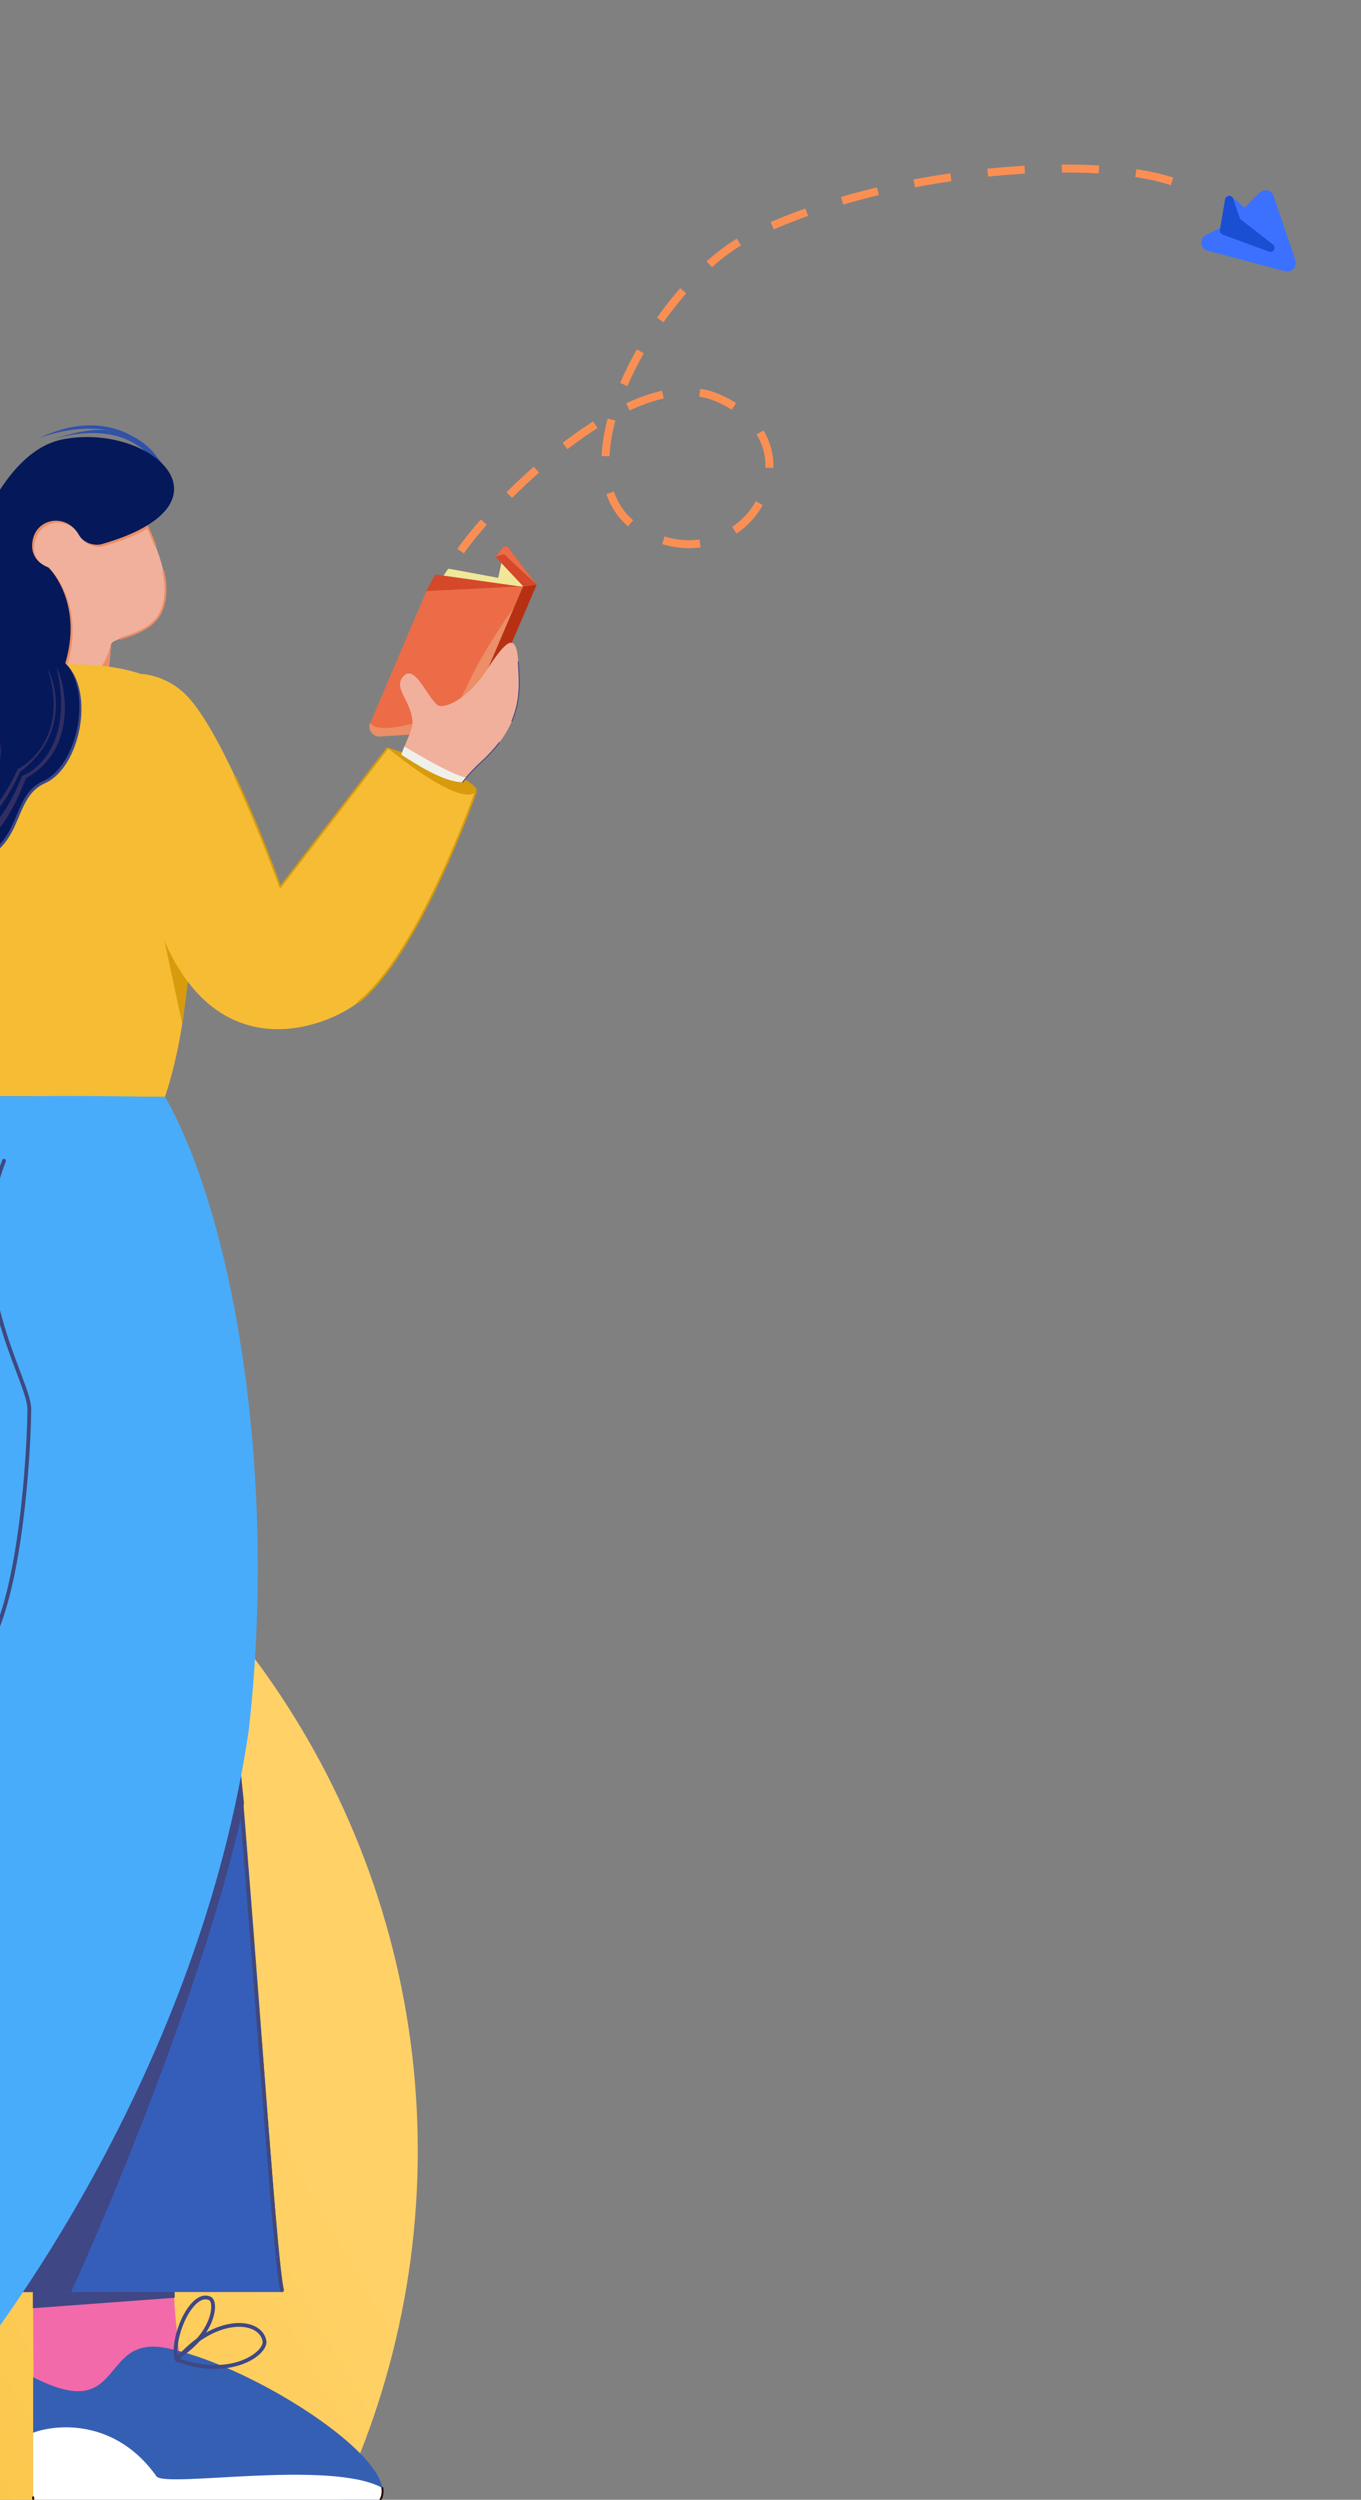 <svg width="158" height="290" viewBox="0 0 158 290" fill="none" xmlns="http://www.w3.org/2000/svg">
<rect x="0" y="0" width="158" height="290" fill="#808080" stroke="none"/>
<circle cx="-47" cy="249.5" r="95.5" fill="url(#paint0_linear_144_5964)"/>
<path d="M53.477 63.936C56.959 58.801 73.259 41.794 83.331 46.159C95.92 51.615 86.553 67.856 74.859 61.801C63.166 55.746 76.349 32.685 86.93 27.444C104.584 18.7 131.312 17.756 138.162 21.993" stroke="#FA8F54" stroke-width="0.923" stroke-dasharray="4.31 4.31"/>
<path d="M146.794 22.079C146.579 22.107 146.38 22.205 146.227 22.358L144.488 24.094L143.016 22.831C142.951 22.776 142.873 22.738 142.789 22.723C142.705 22.707 142.618 22.715 142.538 22.744C142.458 22.773 142.387 22.823 142.332 22.888C142.277 22.954 142.241 23.032 142.227 23.116L141.664 26.433L140.006 27.255C139.827 27.344 139.68 27.485 139.583 27.66C139.486 27.834 139.445 28.034 139.465 28.233C139.484 28.432 139.564 28.62 139.693 28.772C139.822 28.925 139.994 29.034 140.187 29.086L149.192 31.465C149.364 31.511 149.545 31.51 149.716 31.461C149.887 31.412 150.042 31.318 150.164 31.188C150.285 31.058 150.37 30.898 150.408 30.724C150.446 30.55 150.436 30.37 150.379 30.201L147.853 22.739C147.779 22.524 147.633 22.342 147.441 22.221C147.248 22.101 147.02 22.051 146.794 22.079Z" fill="#3B71FE"/>
<path d="M142.642 22.719C142.539 22.732 142.444 22.777 142.369 22.849C142.294 22.92 142.245 23.014 142.227 23.116L141.622 26.67C141.603 26.781 141.624 26.895 141.68 26.992C141.736 27.089 141.825 27.164 141.93 27.203L147.315 29.196C147.423 29.236 147.541 29.237 147.65 29.197C147.758 29.157 147.848 29.079 147.904 28.979C147.96 28.878 147.978 28.761 147.955 28.648C147.931 28.535 147.869 28.434 147.778 28.364L143.964 25.404L143.158 23.042C143.124 22.94 143.057 22.853 142.967 22.794C142.877 22.735 142.771 22.708 142.664 22.716C142.656 22.717 142.649 22.718 142.642 22.719Z" fill="#1A4ED3"/>
<path d="M18.727 70.903C20.69 66.416 16.169 60.197 15.539 56.97C-6.754 51.113 1.252 69.25 6.211 77.515L12.587 78.224L12.893 74.81C12.893 73.855 17.404 73.926 18.727 70.903Z" fill="#F1B09B"/>
<path fill-rule="evenodd" clip-rule="evenodd" d="M15.516 56.861C15.575 56.85 15.633 56.889 15.645 56.948C15.795 57.717 16.171 58.663 16.633 59.73C16.762 60.027 16.897 60.333 17.035 60.646C17.392 61.454 17.771 62.311 18.115 63.188C18.137 63.245 18.109 63.309 18.052 63.331C17.995 63.353 17.931 63.325 17.909 63.269C17.567 62.396 17.192 61.546 16.835 60.74C16.697 60.425 16.561 60.117 16.431 59.818C15.969 58.753 15.584 57.786 15.428 56.991C15.417 56.931 15.456 56.873 15.516 56.861ZM18.952 66.19C19.011 66.178 19.07 66.216 19.083 66.275C19.428 67.895 19.456 69.505 18.826 70.947C18.36 72.011 17.513 72.698 16.61 73.18C15.872 73.574 15.089 73.834 14.442 74.049C14.3 74.096 14.165 74.141 14.038 74.185C13.98 74.205 13.918 74.174 13.898 74.117C13.878 74.059 13.908 73.996 13.966 73.976C14.097 73.931 14.235 73.885 14.378 73.838C15.025 73.623 15.787 73.369 16.507 72.985C17.384 72.517 18.185 71.861 18.624 70.858C19.229 69.475 19.208 67.918 18.867 66.321C18.854 66.262 18.892 66.203 18.952 66.19Z" fill="#EC8E65"/>
<path d="M12.892 74.81L12.586 78.223L10.51 77.993C10.314 77.995 10.103 77.97 9.87 77.922L10.51 77.993C11.545 77.979 12.119 77.179 12.892 74.81Z" fill="#EC8E65"/>
<path d="M21.931 108.4C21.931 125.699 15.758 139.723 8.144 139.723C0.53 139.723 -5.642 125.699 -5.642 108.4C-5.642 91.1 0.53 77.076 8.144 77.076C28.88 77.076 21.931 91.1 21.931 108.4Z" fill="#F6BC33"/>
<path d="M21.932 113.142L17.741 102.884L21.16 118.767L21.932 113.142Z" fill="#D89B0E"/>
<path d="M51.955 66.084L51.355 66.982L61.207 68.321L58.574 63.58L57.838 67.037L52.178 65.99C52.092 65.974 52.004 66.011 51.955 66.084Z" fill="#F0E898"/>
<path d="M50.448 66.78L49.384 68.799L60.746 68.084L50.674 66.664C50.582 66.651 50.492 66.698 50.448 66.78Z" fill="#D5482A"/>
<path d="M43.041 83.756L49.502 68.567L60.73 68.013L53.588 84.75L44.169 85.363C43.311 85.417 42.587 84.58 43.041 83.756Z" fill="#EC6C47"/>
<path d="M53.533 84.831L44.114 85.443C43.256 85.497 42.643 84.625 42.986 83.836C43.109 84.296 44.31 84.949 48.125 83.878C52.895 82.538 52.772 82.601 54.644 78.696C56.141 75.572 58.596 71.949 59.636 70.527L53.533 84.831Z" fill="#EC8E67"/>
<path d="M60.73 68.013L53.587 84.751C54.157 85.168 54.966 84.946 55.244 84.298L62.302 67.834L60.73 68.013Z" fill="#B83013"/>
<path d="M62.302 67.834L59.026 63.562C58.849 63.331 58.5 63.332 58.324 63.564L57.534 64.607L60.73 68.013L62.302 67.834Z" fill="#D5482A"/>
<path d="M62.302 67.834L59.026 63.562C58.849 63.331 58.5 63.332 58.324 63.564L57.534 64.607C57.833 64.476 58.528 64.234 58.598 64.342C58.668 64.45 62.302 67.834 62.302 67.834Z" fill="#EC6C47"/>
<path d="M55.211 91.92L44.939 86.725L32.541 102.901C30.455 97.115 25.315 84.151 21.442 80.467C16.726 75.982 7.019 77.373 12.155 90.741C13.813 95.437 16.254 101.66 18.372 107.387C24.748 124.627 38.091 119.077 41.633 116.244C48.717 110.576 55.211 91.92 55.211 91.92Z" fill="#F6BC33"/>
<path d="M44.939 86.724C49.898 90.739 53.913 92.982 55.211 91.92C56.51 90.857 47.252 87.325 44.939 86.724Z" fill="#D89B0E"/>
<path d="M46.827 78.46C45.528 79.877 47.89 81.317 47.89 84.01C47.89 84.574 46.832 86.774 46.591 87.552C48.144 88.536 51.462 90.74 53.705 90.74C54.266 90.004 54.955 89.242 55.801 88.474C60.671 84.046 60.409 80.254 60.174 76.846L60.169 76.784C59.933 73.36 58.87 74.068 56.509 77.729C54.285 81.176 51.432 82.387 50.723 81.743C49.425 80.562 48.126 77.043 46.827 78.46Z" fill="#F1B09B"/>
<path d="M53.706 90.74C51.463 90.74 48.145 88.536 46.592 87.552C46.691 87.231 46.946 86.607 46.946 86.607C46.946 86.607 52.85 90.186 54.149 90.186C53.993 90.372 53.846 90.557 53.706 90.74Z" fill="#EFF0EA"/>
<path fill-rule="evenodd" clip-rule="evenodd" d="M60.166 76.729C60.196 76.727 60.223 76.75 60.225 76.78C60.226 76.802 60.228 76.824 60.229 76.846C60.374 78.948 60.531 81.21 59.477 83.677C59.465 83.705 59.433 83.718 59.405 83.706C59.377 83.694 59.364 83.662 59.376 83.634C60.419 81.191 60.264 78.952 60.119 76.847L60.115 76.788C60.113 76.758 60.136 76.731 60.166 76.729ZM58.002 86.091C58.026 86.109 58.031 86.144 58.012 86.168C57.435 86.931 56.72 87.713 55.838 88.514C54.995 89.281 54.308 90.04 53.749 90.773C53.731 90.798 53.696 90.802 53.672 90.784C53.648 90.766 53.643 90.731 53.662 90.707C54.224 89.968 54.916 89.203 55.764 88.433C56.641 87.635 57.351 86.859 57.924 86.102C57.943 86.078 57.977 86.073 58.002 86.091Z" fill="#3F487F"/>
<path fill-rule="evenodd" clip-rule="evenodd" d="M45.006 86.756C45.054 86.793 45.063 86.862 45.026 86.911L32.628 102.969C32.604 103.001 32.564 103.017 32.524 103.011C32.484 103.005 32.451 102.977 32.437 102.939C31.336 99.885 29.383 94.829 27.216 90.197C27.19 90.142 27.214 90.076 27.269 90.05C27.324 90.025 27.39 90.048 27.416 90.103C29.543 94.65 31.463 99.601 32.576 102.675L44.852 86.776C44.889 86.728 44.958 86.719 45.006 86.756Z" fill="#D89B0E"/>
<path fill-rule="evenodd" clip-rule="evenodd" d="M55.248 91.816C55.305 91.836 55.336 91.899 55.316 91.956L55.212 91.92L55.107 91.884C55.127 91.826 55.19 91.796 55.248 91.816ZM55.212 91.92C55.107 91.884 55.108 91.883 55.107 91.884L55.103 91.897L55.089 91.937C55.076 91.972 55.058 92.025 55.033 92.094C54.984 92.231 54.911 92.434 54.815 92.695C54.624 93.215 54.343 93.965 53.983 94.883C53.264 96.719 52.232 99.226 50.979 101.909C49.726 104.593 48.252 107.452 46.65 109.993C45.047 112.535 43.321 114.751 41.564 116.157C41.517 116.195 41.509 116.264 41.547 116.312C41.585 116.36 41.654 116.367 41.702 116.329C43.487 114.901 45.229 112.66 46.837 110.11C48.445 107.559 49.923 104.691 51.179 102.003C52.435 99.314 53.469 96.803 54.189 94.964C54.549 94.044 54.831 93.292 55.022 92.77C55.118 92.51 55.191 92.306 55.241 92.168C55.266 92.099 55.284 92.046 55.297 92.01L55.311 91.97L55.316 91.956C55.316 91.956 55.316 91.956 55.212 91.92Z" fill="#D89B0E"/>
<path d="M5.216 90.867C1.202 92.638 3.091 98.66 -3.639 100.313C-4.17 100.444 -4.7 100.553 -5.227 100.642L7.814 77.169C11.002 80.592 9.231 89.096 5.216 90.867Z" fill="#3E4885"/>
<path d="M7.814 77.169C9.608 71.219 7.035 67.243 5.854 66.062C5.854 66.062 3.965 65.472 3.965 63.583C3.965 60.371 7.861 59.568 9.396 62.291C9.987 63.338 11.303 63.574 12.064 63.356C14.227 62.736 15.796 62.094 17.071 61.339L16.835 60.749L11.876 62.52C11.01 61.064 8.593 58.411 5.854 59.45C2.43 60.749 -1.09 71.038 7.814 77.169Z" fill="#EC8E65"/>
<path d="M6.158 50.999C16.794 47.079 19.775 54.37 19.897 57.89C17.243 46.94 6.341 50.932 6.16 50.998L6.158 50.999Z" fill="#3052A9"/>
<path d="M19.984 56.645C19.518 53.154 13.957 46.291 4.438 50.87C4.567 50.809 16.265 45.983 19.984 56.645Z" fill="#3052A9"/>
<path d="M7.578 76.933C9.373 70.982 6.799 67.006 5.619 65.825C5.619 65.825 3.729 65.235 3.729 63.346C3.729 60.134 7.626 59.331 9.161 62.054C9.751 63.101 11.068 63.337 11.829 63.12C27.934 58.505 17.662 49.059 7.39 50.947C-3.69 52.984 -6.37 78.469 -11.904 78.469C-15.683 78.469 -22.129 87.079 -19.649 93.573C-17.17 100.067 -10.606 101.73 -3.875 100.077C2.855 98.424 0.966 92.402 4.98 90.631C8.995 88.86 10.766 80.355 7.578 76.933Z" fill="#05185A"/>
<path d="M-11.614 97.625C-8.246 98.656 0.31 96.459 0.112 85.898C0.115 86.041 -0.372 98.686 -11.614 97.625Z" fill="#312E63"/>
<path d="M3.021 90.267C9.043 86.961 7.665 79.483 6.563 77.397C8.452 85.521 4.831 89.126 2.549 90.031C-1.041 99.288 -7.212 100.028 -9.613 99.123C-2.434 101.862 1.21 94.951 3.021 90.267Z" fill="#312E63"/>
<path d="M2.314 89.558C7.793 85.497 6.722 79.837 5.502 77.515C7.769 84.41 4.243 88.063 2.078 89.204C-1.889 97.611 -7.21 99.201 -9.257 98.768C-3.944 99.892 0.661 93.455 2.314 89.558Z" fill="#312E63"/>
<path d="M3.953 286.525L3.814 261.709L20.056 262.591C20.056 268.437 21.314 276.817 21.314 276.817L3.953 286.525Z" fill="#F26AAA"/>
<path d="M3.814 261.709L20.276 262.923V266.562L3.814 267.776V261.709Z" fill="#3F4785"/>
<path d="M19.364 272.405C11.374 270.768 14.632 281.329 3.848 275.771L3.848 289.703C3.848 290.928 4.832 291.918 6.057 291.91C13.018 291.859 34.276 291.705 38.37 291.705C55.431 291.705 32.297 275.054 19.364 272.405Z" fill="#355FB3"/>
<path d="M6.056 291.909C13.017 291.858 34.275 291.705 38.368 291.705C43.014 291.705 44.679 290.471 44.382 288.62C38.38 285.315 19.363 288.62 18.179 287.297C13.502 280.679 6.675 281.157 3.847 282.223L3.847 289.703C3.847 290.928 4.831 291.918 6.056 291.909Z" fill="white"/>
<path fill-rule="evenodd" clip-rule="evenodd" d="M42.006 291.331C41.99 291.273 42.024 291.212 42.083 291.195C42.974 290.945 43.566 290.589 43.913 290.16C44.256 289.733 44.367 289.223 44.273 288.638C44.264 288.577 44.304 288.521 44.365 288.511C44.425 288.502 44.481 288.542 44.491 288.603C44.593 289.239 44.473 289.816 44.084 290.298C43.699 290.777 43.058 291.151 42.142 291.408C42.084 291.424 42.023 291.39 42.006 291.331Z" fill="#260500"/>
<path fill-rule="evenodd" clip-rule="evenodd" d="M20.62 273.187C22.597 271.916 23.676 270.419 24.173 269.186C24.434 268.539 24.532 267.97 24.521 267.547C24.515 267.336 24.482 267.169 24.434 267.05C24.385 266.929 24.329 266.875 24.289 266.854C23.902 266.655 23.473 266.736 23.013 267.081C22.549 267.428 22.091 268.021 21.699 268.751C20.974 270.101 20.512 271.843 20.62 273.187ZM22.748 266.728C23.285 266.325 23.899 266.157 24.491 266.462C24.658 266.548 24.771 266.706 24.843 266.885C24.916 267.067 24.955 267.288 24.962 267.535C24.976 268.03 24.861 268.66 24.582 269.351C24.023 270.737 22.797 272.391 20.557 273.746C20.494 273.784 20.417 273.788 20.35 273.758C20.284 273.727 20.237 273.665 20.225 273.593C19.979 272.086 20.496 270.059 21.31 268.543C21.719 267.783 22.213 267.128 22.748 266.728Z" fill="#3F4785"/>
<path fill-rule="evenodd" clip-rule="evenodd" d="M20.908 273.66C23.856 274.678 26.3 274.478 27.983 273.861C28.855 273.541 29.519 273.111 29.944 272.686C30.382 272.248 30.528 271.859 30.483 271.612C30.379 271.04 30.01 270.581 29.428 270.287C28.843 269.99 28.044 269.862 27.108 269.972C25.299 270.183 23.015 271.278 20.908 273.66ZM29.628 269.893C30.312 270.24 30.784 270.805 30.917 271.533C31.002 272 30.724 272.53 30.256 272.998C29.777 273.477 29.055 273.938 28.135 274.275C26.29 274.951 23.628 275.139 20.454 273.966C20.386 273.941 20.335 273.885 20.317 273.815C20.299 273.745 20.316 273.671 20.362 273.616C22.584 270.999 25.056 269.767 27.057 269.533C28.056 269.417 28.947 269.548 29.628 269.893Z" fill="#3F4785"/>
<path fill-rule="evenodd" clip-rule="evenodd" d="M3.847 289.593C3.907 289.593 3.957 289.643 3.957 289.704C3.957 290.868 4.892 291.808 6.055 291.799C13.015 291.748 34.274 291.595 38.368 291.595C38.429 291.595 38.479 291.645 38.479 291.706C38.479 291.767 38.429 291.816 38.368 291.816C34.275 291.816 13.018 291.969 6.057 292.02C4.77 292.029 3.736 290.989 3.736 289.704C3.736 289.643 3.786 289.593 3.847 289.593Z" fill="#260500"/>
<path d="M2.629 265.9H32.681C32.823 265.9 32.94 265.818 32.912 265.678C31.363 257.721 26.705 170.052 19.173 127.264L-2.775 127.151C-23.069 142.369 -3.989 166.749 -1.893 190.241C-0.473 206.164 3.07 247.224 2.629 265.9Z" fill="#355EBA"/>
<path d="M-2.775 127.151C-23.069 142.369 -3.989 166.749 -1.893 190.241C-1.659 192.864 -1.368 196.17 -1.046 199.945L25.098 173.801C23.378 156.511 21.401 139.923 19.173 127.264L-2.775 127.151Z" fill="#48ACFA"/>
<path fill-rule="evenodd" clip-rule="evenodd" d="M27.979 208.879C28.1 208.869 28.207 208.959 28.217 209.081C29.006 218.769 29.713 227.942 30.332 235.982C30.639 239.97 30.925 243.68 31.189 247.035C31.586 252.094 31.934 256.347 32.229 259.536C32.526 262.734 32.768 264.842 32.954 265.629C32.982 265.747 32.909 265.866 32.79 265.894C32.672 265.922 32.553 265.849 32.525 265.73C32.33 264.906 32.085 262.76 31.79 259.577C31.494 256.384 31.146 252.129 30.749 247.069C30.485 243.713 30.199 240.003 29.892 236.014C29.273 227.975 28.566 218.804 27.777 209.117C27.767 208.995 27.857 208.889 27.979 208.879Z" fill="#3F487F"/>
<path d="M2.63 265.9H8.255C14.652 251.892 24.799 226.194 28.328 209.209C28.265 208.55 28.061 206.785 27.997 206.121L2.63 265.9Z" fill="#3F4785"/>
<path d="M-0.46 189.248C-9.989 214.042 -26.048 232.225 -32.886 238.218L-11.158 283.549C-0.203 272.189 23.143 239.718 28.878 200.719C32.297 170.388 26.893 140.827 19.172 127.26C19.172 127.26 1.856 126.932 1.636 127.373C-3.438 154.505 3.069 160.02 3.4 163.439C3.731 166.858 2.739 181.638 -0.46 189.248Z" fill="#48ACFA"/>
<path fill-rule="evenodd" clip-rule="evenodd" d="M0.554 134.445C0.667 134.49 0.723 134.618 0.679 134.731C-1.915 141.343 -1.192 147.632 0.187 152.709C0.845 155.13 1.651 157.272 2.318 159.042C2.35 159.128 2.382 159.213 2.414 159.297C2.755 160.204 3.056 161.012 3.271 161.701C3.485 162.386 3.621 162.976 3.621 163.439C3.621 165.165 3.455 169.723 2.889 174.802C2.324 179.876 1.356 185.497 -0.256 189.333C-0.303 189.445 -0.433 189.498 -0.545 189.451C-0.657 189.404 -0.71 189.274 -0.663 189.162C0.923 185.388 1.886 179.822 2.451 174.753C3.015 169.69 3.18 165.148 3.18 163.439C3.18 163.047 3.062 162.512 2.85 161.833C2.639 161.158 2.343 160.361 2.001 159.452C1.969 159.367 1.936 159.281 1.904 159.194C1.238 157.426 0.425 155.267 -0.239 152.824C-1.632 147.698 -2.373 141.304 0.268 134.57C0.313 134.457 0.441 134.401 0.554 134.445Z" fill="#3F487F"/>
<defs>
<linearGradient id="paint0_linear_144_5964" x1="-9.092" y1="172.954" x2="-142.5" y2="248.771" gradientUnits="userSpaceOnUse">
<stop stop-color="#FFD166"/>
<stop offset="1" stop-color="#F5B318"/>
</linearGradient>
</defs>
</svg>
